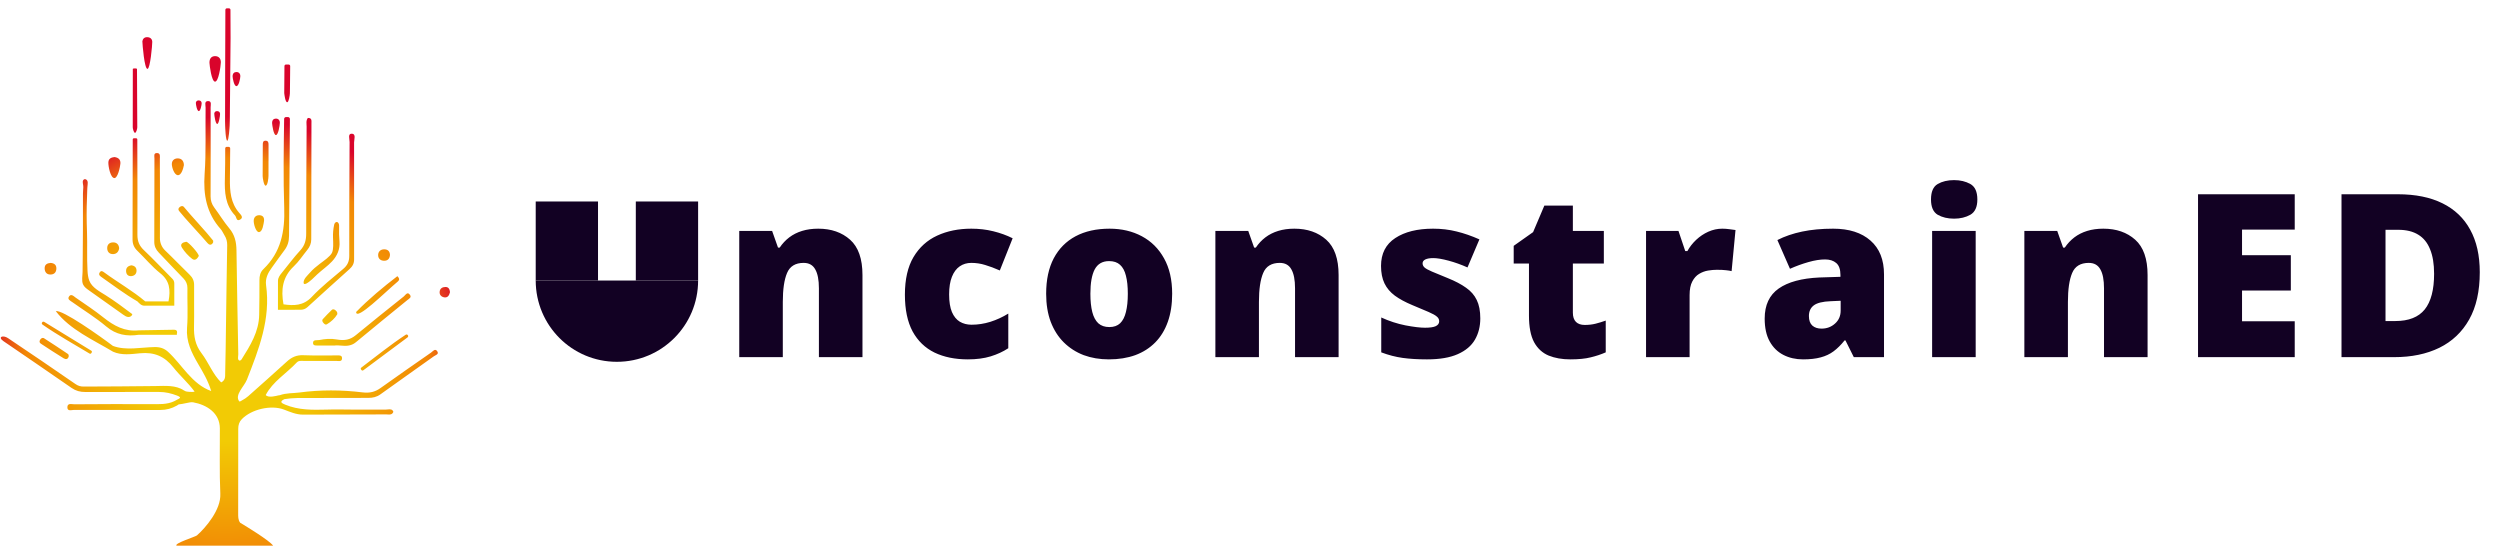 <svg width="252" height="55" viewBox="0 0 252 55" fill="none" xmlns="http://www.w3.org/2000/svg">
<path d="M64.09 20.31H70.37V28.28H64.09V20.31Z" fill="#120123"/>
<path d="M54 20.31H60.28V28.28H54V20.31Z" fill="#120123"/>
<path d="M82.478 23.051C83.789 23.051 84.859 23.422 85.69 24.163C86.522 24.904 86.937 26.091 86.937 27.723V36H82.546V29.06C82.546 28.213 82.422 27.577 82.175 27.15C81.936 26.716 81.546 26.499 81.007 26.499C80.176 26.499 79.618 26.84 79.334 27.521C79.049 28.195 78.907 29.164 78.907 30.43V36H74.516V23.276H77.829L78.424 24.96H78.593C78.862 24.556 79.184 24.212 79.559 23.927C79.933 23.643 80.363 23.426 80.85 23.276C81.337 23.126 81.88 23.051 82.478 23.051ZM97.559 36.225C96.272 36.225 95.152 35.996 94.201 35.54C93.251 35.075 92.513 34.364 91.989 33.406C91.472 32.44 91.214 31.205 91.214 29.7C91.214 28.157 91.502 26.896 92.079 25.915C92.663 24.934 93.46 24.212 94.471 23.748C95.482 23.283 96.627 23.051 97.907 23.051C98.686 23.051 99.424 23.137 100.12 23.31C100.824 23.482 101.475 23.718 102.074 24.017L100.782 27.263C100.258 27.031 99.768 26.847 99.311 26.712C98.862 26.57 98.394 26.499 97.907 26.499C97.466 26.499 97.076 26.615 96.739 26.847C96.403 27.079 96.141 27.431 95.953 27.903C95.766 28.367 95.672 28.959 95.672 29.677C95.672 30.411 95.766 31.002 95.953 31.452C96.148 31.901 96.414 32.227 96.751 32.429C97.095 32.631 97.488 32.732 97.93 32.732C98.566 32.732 99.199 32.635 99.828 32.44C100.464 32.238 101.067 31.961 101.636 31.609V35.102C101.112 35.446 100.52 35.719 99.862 35.921C99.203 36.123 98.435 36.225 97.559 36.225ZM118.154 29.61C118.154 30.673 118.008 31.616 117.716 32.44C117.424 33.264 117.001 33.956 116.447 34.518C115.893 35.079 115.223 35.506 114.437 35.798C113.651 36.082 112.763 36.225 111.775 36.225C110.854 36.225 110.008 36.082 109.237 35.798C108.473 35.506 107.807 35.079 107.238 34.518C106.669 33.956 106.227 33.264 105.913 32.44C105.606 31.616 105.452 30.673 105.452 29.61C105.452 28.202 105.707 27.012 106.216 26.039C106.733 25.065 107.466 24.324 108.417 23.815C109.376 23.306 110.517 23.051 111.843 23.051C113.063 23.051 114.149 23.306 115.099 23.815C116.05 24.324 116.795 25.065 117.334 26.039C117.881 27.012 118.154 28.202 118.154 29.61ZM109.911 29.61C109.911 30.336 109.975 30.95 110.102 31.452C110.229 31.946 110.431 32.324 110.708 32.586C110.993 32.84 111.363 32.968 111.82 32.968C112.277 32.968 112.64 32.84 112.909 32.586C113.179 32.324 113.374 31.946 113.493 31.452C113.621 30.95 113.684 30.336 113.684 29.61C113.684 28.884 113.621 28.277 113.493 27.791C113.374 27.304 113.175 26.937 112.898 26.69C112.629 26.443 112.262 26.319 111.798 26.319C111.131 26.319 110.648 26.596 110.349 27.15C110.057 27.704 109.911 28.524 109.911 29.61ZM130.472 23.051C131.782 23.051 132.853 23.422 133.684 24.163C134.515 24.904 134.931 26.091 134.931 27.723V36H130.54V29.06C130.54 28.213 130.416 27.577 130.169 27.15C129.929 26.716 129.54 26.499 129.001 26.499C128.17 26.499 127.612 26.84 127.328 27.521C127.043 28.195 126.901 29.164 126.901 30.43V36H122.51V23.276H125.823L126.418 24.96H126.586C126.856 24.556 127.178 24.212 127.552 23.927C127.927 23.643 128.357 23.426 128.844 23.276C129.33 23.126 129.873 23.051 130.472 23.051ZM149.214 32.092C149.214 32.9 149.034 33.615 148.675 34.237C148.316 34.858 147.739 35.345 146.945 35.697C146.159 36.049 145.122 36.225 143.835 36.225C142.929 36.225 142.116 36.176 141.398 36.079C140.686 35.981 139.964 35.794 139.23 35.517V32.002C140.031 32.369 140.847 32.635 141.678 32.799C142.509 32.956 143.165 33.035 143.644 33.035C144.138 33.035 144.497 32.983 144.722 32.878C144.954 32.766 145.07 32.601 145.07 32.384C145.07 32.197 144.991 32.039 144.834 31.912C144.684 31.777 144.411 31.624 144.014 31.452C143.625 31.279 143.075 31.047 142.363 30.755C141.66 30.463 141.072 30.145 140.6 29.801C140.136 29.456 139.788 29.045 139.556 28.565C139.324 28.086 139.208 27.498 139.208 26.802C139.208 25.559 139.687 24.623 140.645 23.995C141.603 23.366 142.873 23.051 144.452 23.051C145.291 23.051 146.081 23.145 146.822 23.332C147.563 23.512 148.331 23.777 149.124 24.129L147.923 26.959C147.294 26.675 146.657 26.447 146.013 26.274C145.369 26.102 144.857 26.016 144.475 26.016C144.13 26.016 143.865 26.061 143.677 26.151C143.49 26.241 143.397 26.372 143.397 26.544C143.397 26.701 143.46 26.84 143.588 26.959C143.722 27.079 143.973 27.218 144.34 27.375C144.707 27.532 145.242 27.753 145.946 28.038C146.687 28.337 147.297 28.659 147.777 29.003C148.263 29.34 148.623 29.752 148.855 30.239C149.094 30.725 149.214 31.343 149.214 32.092ZM159.735 32.754C160.132 32.754 160.495 32.713 160.825 32.631C161.154 32.548 161.498 32.444 161.858 32.316V35.517C161.379 35.727 160.869 35.895 160.33 36.023C159.799 36.157 159.117 36.225 158.286 36.225C157.463 36.225 156.737 36.097 156.108 35.843C155.479 35.581 154.988 35.132 154.637 34.495C154.292 33.851 154.12 32.956 154.12 31.811V26.566H152.581V24.781L154.535 23.399L155.67 20.727H158.545V23.276H161.667V26.566H158.545V31.519C158.545 31.931 158.65 32.242 158.859 32.451C159.069 32.653 159.361 32.754 159.735 32.754ZM173.603 23.051C173.843 23.051 174.093 23.07 174.355 23.107C174.617 23.137 174.812 23.164 174.939 23.186L174.546 27.33C174.404 27.293 174.221 27.263 173.996 27.24C173.771 27.21 173.457 27.195 173.053 27.195C172.776 27.195 172.48 27.221 172.165 27.274C171.851 27.326 171.552 27.439 171.267 27.611C170.99 27.776 170.762 28.03 170.582 28.375C170.402 28.711 170.312 29.168 170.312 29.745V36H165.921V23.276H169.189L169.874 25.309H170.088C170.32 24.889 170.616 24.511 170.975 24.174C171.342 23.83 171.75 23.557 172.199 23.355C172.656 23.152 173.124 23.051 173.603 23.051ZM184.776 23.051C186.385 23.051 187.643 23.452 188.549 24.253C189.455 25.047 189.908 26.181 189.908 27.656V36H186.864L186.022 34.315H185.932C185.573 34.765 185.202 35.132 184.82 35.416C184.446 35.693 184.016 35.895 183.529 36.023C183.042 36.157 182.447 36.225 181.743 36.225C181.01 36.225 180.351 36.075 179.767 35.775C179.183 35.476 178.722 35.023 178.385 34.416C178.048 33.81 177.88 33.043 177.88 32.114C177.88 30.752 178.352 29.741 179.295 29.082C180.238 28.423 181.605 28.053 183.394 27.97L185.517 27.903V27.723C185.517 27.154 185.374 26.75 185.09 26.51C184.813 26.271 184.439 26.151 183.967 26.151C183.465 26.151 182.904 26.241 182.282 26.42C181.668 26.593 181.051 26.817 180.429 27.094L179.16 24.197C179.894 23.822 180.725 23.538 181.653 23.343C182.582 23.149 183.623 23.051 184.776 23.051ZM185.539 30.317L184.528 30.362C183.72 30.392 183.151 30.535 182.821 30.789C182.499 31.036 182.338 31.392 182.338 31.856C182.338 32.29 182.455 32.612 182.687 32.822C182.919 33.024 183.226 33.125 183.608 33.125C184.139 33.125 184.592 32.956 184.966 32.62C185.348 32.283 185.539 31.845 185.539 31.306V30.317ZM199.149 23.276V36H194.758V23.276H199.149ZM196.97 18.155C197.599 18.155 198.145 18.286 198.61 18.548C199.081 18.81 199.317 19.33 199.317 20.109C199.317 20.865 199.081 21.378 198.61 21.648C198.145 21.91 197.599 22.041 196.97 22.041C196.326 22.041 195.776 21.91 195.319 21.648C194.87 21.378 194.645 20.865 194.645 20.109C194.645 19.33 194.87 18.81 195.319 18.548C195.776 18.286 196.326 18.155 196.97 18.155ZM212.017 23.051C213.327 23.051 214.398 23.422 215.229 24.163C216.06 24.904 216.476 26.091 216.476 27.723V36H212.084V29.06C212.084 28.213 211.961 27.577 211.714 27.15C211.474 26.716 211.085 26.499 210.546 26.499C209.715 26.499 209.157 26.84 208.872 27.521C208.588 28.195 208.446 29.164 208.446 30.43V36H204.055V23.276H207.368L207.963 24.96H208.131C208.401 24.556 208.723 24.212 209.097 23.927C209.471 23.643 209.902 23.426 210.389 23.276C210.875 23.126 211.418 23.051 212.017 23.051ZM231.309 36H221.561V19.581H231.309V23.141H225.997V25.724H230.916V29.284H225.997V32.384H231.309V36ZM249.961 27.442C249.961 29.352 249.606 30.939 248.894 32.204C248.183 33.469 247.18 34.42 245.885 35.057C244.597 35.685 243.081 36 241.336 36H236.024V19.581H241.707C243.474 19.581 244.971 19.884 246.199 20.491C247.427 21.097 248.359 21.984 248.995 23.152C249.639 24.32 249.961 25.75 249.961 27.442ZM245.357 27.6C245.357 26.604 245.222 25.78 244.952 25.129C244.69 24.47 244.294 23.98 243.762 23.658C243.23 23.328 242.56 23.164 241.752 23.164H240.46V32.361H241.449C242.796 32.361 243.784 31.972 244.413 31.193C245.042 30.407 245.357 29.209 245.357 27.6Z" fill="#120123"/>
<path d="M70.37 28.28C70.37 32.8 66.71 36.47 62.18 36.47C57.65 36.47 54 32.8 54 28.28H70.37Z" fill="#120123"/>
<path d="M22.873 0.839C22.788 0.839 22.719 0.908 22.718 0.992C22.696 4.727 22.698 8.463 22.686 12.198C22.686 12.352 22.688 12.506 22.694 12.66C22.699 12.798 22.742 14.183 22.908 14.185C23.064 14.186 23.139 12.818 23.148 12.677C23.161 12.472 23.166 12.266 23.166 12.061L23.242 3.816C23.242 2.875 23.235 1.933 23.23 0.992C23.23 0.907 23.161 0.839 23.076 0.839H22.873ZM14.351 4.154C14.361 4.514 14.553 6.943 14.864 6.944C15.144 6.946 15.352 4.53 15.348 4.23C15.345 3.941 15.162 3.764 14.868 3.748C14.854 3.747 14.841 3.746 14.828 3.746C14.555 3.746 14.396 3.905 14.351 4.154ZM21.669 5.658C21.336 5.663 21.107 5.876 21.113 6.328C21.127 6.613 21.324 8.21 21.671 8.231C22.029 8.253 22.249 6.664 22.26 6.303C22.273 5.916 22.058 5.658 21.681 5.658C21.677 5.658 21.673 5.658 21.669 5.658ZM28.826 6.505C28.741 6.505 28.672 6.574 28.672 6.658C28.664 7.561 28.65 9.378 28.651 9.385C28.664 9.481 28.747 10.307 28.95 10.307C29.11 10.307 29.216 9.6 29.22 9.412C29.225 9.207 29.227 9.14 29.228 8.934C29.232 8.177 29.241 7.419 29.251 6.661C29.252 6.576 29.183 6.505 29.097 6.505H28.826ZM13.388 6.955C13.388 6.955 13.386 9.522 13.381 12.834C13.381 12.96 13.484 13.389 13.61 13.389C13.736 13.389 13.838 12.96 13.838 12.834C13.824 9.532 13.809 6.944 13.809 6.944C13.809 6.944 13.768 6.895 13.607 6.895C13.375 6.895 13.388 6.955 13.388 6.955ZM23.823 7.26C23.598 7.264 23.442 7.408 23.446 7.715C23.456 7.909 23.589 8.668 23.825 8.682C24.068 8.697 24.217 7.943 24.225 7.698C24.233 7.436 24.087 7.26 23.832 7.26C23.829 7.26 23.826 7.26 23.823 7.26ZM19.741 10.361C19.747 10.572 19.86 11.199 20.042 11.2C20.207 11.201 20.329 10.581 20.327 10.405C20.325 10.235 20.217 10.131 20.045 10.122C20.037 10.121 20.029 10.121 20.021 10.121C19.861 10.121 19.767 10.214 19.741 10.361ZM20.724 10.841C20.691 13.075 20.784 15.318 20.625 17.543C20.477 19.639 20.819 21.498 22.246 23.095C22.407 23.276 22.498 23.519 22.632 23.727C22.822 24.021 22.909 24.37 22.902 24.721C22.851 27.357 22.821 29.994 22.782 32.631C22.758 34.3 22.741 35.969 22.698 37.638C22.69 37.946 22.743 38.319 22.293 38.547C21.44 37.718 21.025 36.532 20.305 35.591C19.685 34.779 19.532 33.907 19.556 32.931C19.59 31.544 19.547 30.157 19.567 28.77C19.574 28.322 19.429 27.993 19.11 27.686C18.278 26.884 17.482 26.045 16.645 25.247C16.306 24.924 16.116 24.474 16.119 24.005C16.137 21.342 16.124 18.679 16.113 16.017C16.112 15.78 16.2 15.426 15.813 15.427C15.461 15.428 15.569 15.761 15.568 15.967C15.559 18.767 15.563 21.567 15.551 24.366C15.549 24.809 15.703 25.15 16.007 25.463C16.847 26.33 17.658 27.225 18.506 28.082C18.756 28.334 18.899 28.674 18.892 29.029C18.868 30.363 18.959 31.705 18.855 33.032C18.745 34.434 19.309 35.548 19.978 36.695C20.454 37.509 20.96 38.332 21.29 39.418C19.334 38.722 18.346 36.75 16.945 35.468C16.55 35.107 16.135 34.975 15.571 34.985C14.177 35.008 12.714 35.361 11.384 34.868C10.113 33.901 6.245 31.162 5.629 31.372V31.372C7.064 33.239 9.367 34.238 11.396 35.453C12.276 35.844 13.229 35.694 14.12 35.609C15.554 35.472 16.599 35.919 17.483 37.043C18.135 37.871 18.951 38.57 19.617 39.473C19.386 39.55 18.772 39.481 18.712 39.442C18.669 39.415 18.583 39.385 18.541 39.356C17.727 38.807 16.665 38.897 15.675 38.914C13.266 38.956 10.854 38.947 8.444 38.966C8.132 38.968 7.886 38.904 7.61 38.713C5.356 37.15 3.084 35.615 0.809 34.085C0.296 33.74 -0.268 33.967 0.35 34.389C2.647 35.956 4.941 37.528 7.227 39.111C7.647 39.401 8.085 39.516 8.593 39.513C10.024 39.506 11.456 39.508 12.887 39.51C13.943 39.511 15 39.512 16.056 39.51C16.683 39.509 17.276 39.655 17.852 39.876C18.465 40.111 17.974 40.185 17.687 40.377C17.67 40.388 17.57 40.438 17.55 40.447C16.819 40.791 16.003 40.739 15.205 40.736C12.639 40.724 10.075 40.734 7.509 40.752C7.454 40.752 7.391 40.746 7.326 40.739C7.075 40.714 6.789 40.688 6.792 41.062C6.794 41.395 7.052 41.365 7.281 41.336C7.347 41.327 7.411 41.318 7.466 41.319C9.49 41.327 11.514 41.326 13.538 41.326C14.412 41.325 15.287 41.325 16.161 41.326C16.764 41.326 17.322 41.175 17.842 40.876C17.884 40.848 17.968 40.792 18.01 40.764C18.263 40.738 18.495 40.692 18.736 40.639C19.018 40.577 19.289 40.521 19.465 40.552C20.843 40.802 22.153 41.626 22.161 43.178C22.173 45.382 22.109 47.589 22.209 49.788C22.281 51.372 20.747 53.176 19.851 53.969C19.695 54.106 17.553 54.761 17.789 55H27.527C27.168 54.483 24.781 53.031 24.212 52.694C23.994 52.416 24.008 52.07 24.008 51.74C24.009 48.9 24.019 46.06 24.015 43.219C24.015 42.84 24.109 42.526 24.378 42.249C25.357 41.242 27.335 40.794 28.616 41.283C29.237 41.52 29.852 41.794 30.535 41.794C33.333 41.791 36.131 41.787 38.929 41.772C38.976 41.772 39.027 41.776 39.078 41.779C39.299 41.795 39.535 41.811 39.652 41.512C39.552 41.225 39.311 41.248 39.088 41.272C39.025 41.278 38.963 41.285 38.907 41.285C38.28 41.28 37.653 41.283 37.026 41.285C36.113 41.289 35.2 41.292 34.287 41.274C33.837 41.265 33.384 41.276 32.932 41.287C31.52 41.321 30.107 41.354 28.747 40.787C28.411 40.647 28.112 40.503 28.666 40.234C29.095 40.172 29.53 40.123 29.962 40.12C32.348 40.106 34.734 40.104 37.12 40.107C37.569 40.108 37.967 40.023 38.345 39.751C40.135 38.463 41.941 37.197 43.734 35.913C43.899 35.795 44.263 35.713 44.085 35.425C43.863 35.066 43.635 35.414 43.456 35.538C41.75 36.721 40.046 37.909 38.356 39.116C37.82 39.499 37.271 39.641 36.548 39.552C34.426 39.292 32.288 39.28 30.169 39.566C29.52 39.654 28.874 39.597 28.2 39.837C28.163 39.85 28.082 39.852 28.043 39.859C27.93 39.884 27.041 40.148 26.787 39.818C27.481 38.469 28.878 37.644 29.905 36.545C30.11 36.326 30.375 36.381 30.628 36.381C31.733 36.383 32.837 36.387 33.942 36.384C33.98 36.384 34.021 36.387 34.062 36.39C34.256 36.403 34.465 36.416 34.477 36.126C34.489 35.819 34.248 35.822 34.044 35.826C34.017 35.826 33.991 35.827 33.966 35.827C33.566 35.823 33.164 35.826 32.764 35.829C32.034 35.835 31.304 35.84 30.576 35.806C29.901 35.774 29.398 36.005 28.92 36.442C27.63 37.619 26.324 38.778 25.018 39.936C24.818 40.114 24.687 40.192 24.265 40.434C24.259 40.437 24.147 40.494 24.12 40.46C23.608 39.819 24.617 38.965 24.892 38.263C26.092 35.203 27.297 32.147 26.82 28.746C26.724 28.065 27.016 27.498 27.407 26.967C27.833 26.389 28.236 25.792 28.671 25.221C28.998 24.793 29.131 24.333 29.135 23.793C29.157 19.861 29.19 15.93 29.223 11.998C29.224 11.889 29.135 11.8 29.026 11.8H28.83C28.726 11.8 28.641 11.883 28.64 11.987C28.598 14.962 28.548 17.938 28.649 20.909C28.731 23.321 28.33 25.418 26.549 27.13C26.232 27.434 26.148 27.816 26.151 28.252C26.16 29.407 26.142 30.563 26.126 31.719C26.102 33.44 25.225 34.83 24.355 36.219C24.312 36.287 24.134 36.465 24.019 36.238C23.958 36.117 24.022 35.906 24.019 35.709C23.956 32.217 23.881 28.724 23.836 25.231C23.825 24.406 23.67 23.682 23.12 23.025C22.561 22.357 22.108 21.603 21.586 20.904C21.349 20.587 21.225 20.2 21.227 19.805C21.241 16.812 21.237 13.819 21.23 10.826C21.229 10.593 21.357 10.204 21.006 10.189C20.996 10.188 20.986 10.188 20.977 10.188C20.565 10.188 20.728 10.605 20.724 10.841ZM21.597 11.44C21.603 11.651 21.716 12.494 21.898 12.495C22.063 12.496 22.185 11.66 22.183 11.484C22.181 11.314 22.073 11.21 21.901 11.201C21.893 11.2 21.885 11.2 21.877 11.2C21.717 11.2 21.624 11.293 21.597 11.44ZM31.032 11.89C30.821 12.157 30.909 12.477 30.907 12.769C30.884 16.364 30.864 19.959 30.864 23.554C30.864 24.199 30.727 24.736 30.272 25.232C29.613 25.949 29.03 26.736 28.414 27.492C28.216 27.733 28.024 27.984 28.02 28.309C28.011 29.281 28.017 30.254 28.017 31.226C28.821 31.226 29.562 31.231 30.304 31.224C30.565 31.222 30.791 31.143 30.998 30.953C32.4 29.671 33.811 28.4 35.224 27.13C35.523 26.861 35.696 26.578 35.694 26.139C35.683 22.21 35.704 18.281 35.692 14.352C35.691 14.049 35.923 13.483 35.442 13.478C35.04 13.474 35.241 14.025 35.239 14.318C35.212 18.144 35.197 21.97 35.205 25.796C35.207 26.363 35.019 26.752 34.589 27.113C33.51 28.022 32.393 28.905 31.428 29.927C30.572 30.834 29.616 30.825 28.576 30.677C28.307 29.218 28.472 27.922 29.61 26.851C30.128 26.363 30.523 25.744 30.977 25.187C31.23 24.879 31.374 24.538 31.374 24.132C31.379 20.228 31.39 16.325 31.395 12.422C31.395 12.186 31.457 11.889 31.06 11.889C31.051 11.889 31.041 11.889 31.032 11.89ZM27.805 11.955C27.579 11.959 27.424 12.103 27.428 12.41C27.437 12.604 27.571 13.601 27.807 13.616C28.05 13.63 28.199 12.638 28.207 12.393C28.215 12.131 28.069 11.955 27.814 11.955C27.811 11.955 27.808 11.955 27.805 11.955ZM13.512 13.934C13.439 13.934 13.38 13.992 13.38 14.065C13.376 17.578 13.369 21.34 13.361 24.131C13.36 24.605 13.514 24.961 13.851 25.286C14.627 26.035 15.32 26.882 16.159 27.548C17.103 28.299 17.209 29.205 16.985 30.384H14.644C13.356 29.297 11.884 28.473 10.53 27.478C10.387 27.373 10.216 27.229 10.067 27.436C9.867 27.714 10.122 27.854 10.301 27.98C11.47 28.8 12.609 29.664 13.849 30.379C14.049 30.576 14.229 30.811 14.546 30.812C15.539 30.815 16.531 30.813 17.569 30.813C17.569 30.015 17.571 29.3 17.569 28.584C17.568 28.4 17.517 28.244 17.376 28.102C16.419 27.143 15.492 26.151 14.509 25.219C14.044 24.778 13.849 24.324 13.851 23.674C13.863 21.017 13.854 17.451 13.841 14.065C13.841 13.992 13.782 13.934 13.709 13.934H13.512ZM26.489 14.595C26.484 15.645 26.479 16.695 26.475 17.746C26.474 17.932 26.599 18.714 26.772 18.714C26.987 18.714 27.061 17.949 27.064 17.729C27.069 17.217 27.065 16.704 27.065 16.192H27.069C27.069 15.654 27.071 15.116 27.068 14.578C27.067 14.391 27.046 14.205 26.803 14.186C26.788 14.185 26.774 14.185 26.761 14.185C26.499 14.185 26.49 14.39 26.489 14.595ZM22.858 14.802C22.771 14.802 22.702 14.872 22.702 14.958C22.703 15.969 22.697 16.979 22.669 17.988C22.631 19.359 22.688 20.656 23.691 21.716C23.843 21.877 23.81 22.336 24.18 22.148C24.6 21.936 24.265 21.634 24.113 21.459C23.241 20.451 23.161 19.275 23.176 18.006C23.188 16.99 23.196 15.975 23.203 14.96C23.204 14.873 23.133 14.802 23.047 14.802H22.858ZM10.924 16.36C10.904 16.756 11.132 17.94 11.531 17.951C11.864 17.959 12.106 16.867 12.136 16.496C12.169 16.096 11.946 15.882 11.532 15.831C11.23 15.871 10.943 15.966 10.924 16.36ZM17.321 16.547C17.325 16.9 17.571 17.64 17.929 17.659C18.292 17.679 18.48 16.958 18.538 16.64C18.524 16.201 18.291 15.967 17.912 15.966C17.91 15.966 17.909 15.966 17.908 15.966C17.568 15.966 17.317 16.183 17.321 16.547ZM8.493 18.072C8.399 18.108 8.347 18.213 8.343 18.314C8.337 18.498 8.403 18.679 8.397 18.871C8.391 19.089 8.362 19.307 8.362 19.526C8.362 19.92 8.361 20.315 8.361 20.71C8.361 21.518 8.36 22.325 8.359 23.133C8.359 24.08 8.35 25.028 8.339 25.975C8.335 26.34 8.331 26.705 8.327 27.069C8.326 27.188 8.324 27.306 8.323 27.424C8.319 27.808 8.212 28.298 8.367 28.659C8.478 28.917 8.717 29.092 8.946 29.254C10.101 30.074 11.256 30.894 12.411 31.714C12.564 31.823 12.728 31.936 12.915 31.954C13.103 31.971 13.317 31.853 13.334 31.665C12.457 31.006 11.579 30.347 10.651 29.762C10.053 29.385 9.27 28.99 9.001 28.293C8.876 27.969 8.84 27.619 8.82 27.272C8.748 25.974 8.815 24.663 8.769 23.364C8.727 22.223 8.719 21.08 8.77 19.939C8.789 19.49 8.783 19.029 8.835 18.586C8.85 18.462 8.855 18.331 8.8 18.22C8.755 18.129 8.658 18.059 8.561 18.059C8.538 18.059 8.515 18.063 8.493 18.072ZM18.122 20.864C17.976 20.979 17.938 21.12 18.047 21.259C18.609 21.98 20.33 23.801 20.916 24.504C21.073 24.694 21.306 24.764 21.479 24.452C21.479 24.388 21.511 24.289 21.475 24.242C20.888 23.475 19.14 21.611 18.535 20.859C18.487 20.799 18.423 20.772 18.355 20.772C18.279 20.772 18.197 20.805 18.122 20.864ZM25.579 22.166C25.532 22.507 25.782 23.397 26.096 23.397C26.475 23.398 26.572 22.526 26.616 22.265C26.647 21.892 26.48 21.719 26.181 21.696C26.161 21.694 26.14 21.694 26.121 21.694C25.825 21.694 25.62 21.868 25.579 22.166ZM33.686 22.64C33.59 23.077 33.55 23.526 33.568 23.973C33.589 24.483 33.63 25.144 33.462 25.483C33.276 25.858 32.651 26.28 32.22 26.606C31.871 26.872 31.528 27.151 31.242 27.486C31.006 27.763 30.592 28.097 30.603 28.494C30.604 28.519 30.606 28.545 30.616 28.568C30.619 28.575 30.623 28.583 30.628 28.59C30.68 28.659 30.788 28.63 30.864 28.59C31.297 28.361 31.625 27.981 31.985 27.648C32.469 27.2 33.024 26.827 33.474 26.344C33.992 25.789 34.287 25.108 34.22 24.343C34.177 23.845 34.167 23.38 34.182 22.876C34.186 22.754 34.188 22.625 34.13 22.517C34.075 22.418 34.008 22.377 33.942 22.377C33.828 22.377 33.718 22.497 33.686 22.64ZM18.766 24.372C18.434 24.421 18.099 24.591 18.344 24.971C18.617 25.393 18.972 25.791 19.371 26.096C19.68 26.332 19.908 26.04 20.039 25.805C20.035 25.537 18.984 24.371 18.773 24.371C18.771 24.371 18.768 24.371 18.766 24.372ZM10.806 24.987C10.797 25.332 10.983 25.598 11.346 25.613C11.729 25.628 11.957 25.398 12.013 25.02C11.974 24.649 11.771 24.437 11.415 24.433C11.412 24.433 11.408 24.433 11.405 24.433C11.06 24.433 10.815 24.622 10.806 24.987ZM38.117 25.684C38.101 26.062 38.36 26.297 38.749 26.285C39.107 26.276 39.29 26.048 39.31 25.683C39.288 25.326 39.094 25.133 38.729 25.131C38.727 25.131 38.726 25.131 38.725 25.131C38.361 25.131 38.131 25.359 38.117 25.684ZM4.501 27.054C4.508 27.399 4.682 27.66 5.05 27.672C5.438 27.685 5.676 27.474 5.682 27.066C5.688 26.68 5.449 26.529 5.1 26.501C4.754 26.529 4.493 26.666 4.501 27.054ZM12.709 27.302C12.71 27.635 12.889 27.855 13.226 27.834C13.534 27.815 13.761 27.625 13.763 27.288C13.764 26.954 13.563 26.78 13.222 26.742C12.928 26.808 12.708 26.961 12.709 27.302ZM35.898 31.447C35.898 32.383 38.817 29.45 40.11 28.366C40.269 28.233 40.292 28.07 40.056 27.837C38.607 28.953 37.192 30.123 35.898 31.447ZM44.316 29.398C44.28 29.732 44.505 29.94 44.806 29.976C45.149 30.016 45.287 29.75 45.36 29.445C45.328 29.181 45.239 28.933 44.919 28.928C44.914 28.928 44.908 28.928 44.903 28.928C44.604 28.928 44.351 29.068 44.316 29.398ZM40.709 29.876C39.083 31.171 37.461 32.471 35.856 33.792C35.31 34.24 34.736 34.364 33.945 34.218C33.359 34.111 32.764 34.158 32.18 34.276C31.967 34.319 31.529 34.197 31.554 34.592C31.57 34.833 31.785 34.827 31.966 34.828C32.48 34.83 32.993 34.829 33.739 34.829C33.918 34.798 34.128 34.816 34.354 34.835C34.828 34.875 35.375 34.914 35.875 34.496C37.587 33.064 39.33 31.668 41.056 30.252C41.22 30.117 41.525 29.981 41.321 29.713C41.241 29.608 41.169 29.569 41.103 29.569C40.947 29.569 40.825 29.784 40.709 29.876ZM6.968 29.872C6.748 30.17 7.093 30.315 7.286 30.453C8.431 31.271 9.643 32.007 10.714 32.912C11.713 33.756 12.787 33.923 13.997 33.745C15.237 33.746 16.478 33.747 17.718 33.748C17.801 33.781 17.834 33.75 17.826 33.665C17.95 33.192 17.609 33.237 17.335 33.24C16.215 33.254 15.095 33.279 13.976 33.299C12.584 33.447 11.483 32.843 10.435 32.007C9.538 31.29 8.573 30.656 7.627 30.001C7.497 29.91 7.338 29.745 7.181 29.745C7.108 29.745 7.037 29.78 6.968 29.872ZM33.448 31.237C33.138 31.535 32.835 31.842 32.547 32.161C32.424 32.298 32.508 32.447 32.616 32.568C32.704 32.665 32.819 32.766 32.944 32.692C33.384 32.431 33.754 32.093 34 31.674C34.032 31.457 33.911 31.358 33.795 31.26C33.734 31.208 33.663 31.177 33.594 31.177C33.542 31.177 33.492 31.195 33.448 31.237ZM4.286 32.72C5.812 33.782 7.439 34.683 9.03 35.642C9.089 35.677 9.165 35.659 9.201 35.6C9.216 35.576 9.231 35.552 9.246 35.528C9.283 35.468 9.264 35.389 9.204 35.352C7.624 34.384 6.044 33.416 4.464 32.448C4.434 32.43 4.404 32.422 4.376 32.422C4.237 32.422 4.143 32.62 4.286 32.72ZM40.891 33.745C39.337 34.766 37.895 35.94 36.413 37.059C36.358 37.101 36.347 37.178 36.388 37.233C36.405 37.256 36.422 37.279 36.438 37.302C36.48 37.359 36.56 37.371 36.617 37.328C38.104 36.222 39.591 35.117 41.077 34.011C41.216 33.907 41.119 33.716 40.982 33.716C40.953 33.716 40.922 33.724 40.891 33.745ZM4.053 34.237C3.952 34.392 3.962 34.538 4.109 34.635C4.873 35.137 5.638 35.64 6.418 36.118C6.628 36.246 6.871 36.238 6.934 35.887C6.914 35.827 6.912 35.723 6.863 35.69C6.061 35.152 5.257 34.617 4.443 34.099C4.402 34.073 4.361 34.062 4.32 34.062C4.22 34.062 4.123 34.129 4.053 34.237Z" fill="url(#paint0_radial_734_481)"/>
<defs>
<radialGradient id="paint0_radial_734_481" cx="0" cy="0" r="1" gradientUnits="userSpaceOnUse" gradientTransform="translate(22.825 36.178) scale(24.959 24.959)">
<stop stop-color="#F2CB05"/>
<stop offset="0.334" stop-color="#F2CB05"/>
<stop offset="0.812" stop-color="#F28705"/>
<stop offset="0.979" stop-color="#D9042B"/>
<stop offset="1" stop-color="#D9042B"/>
</radialGradient>
</defs>
</svg>
